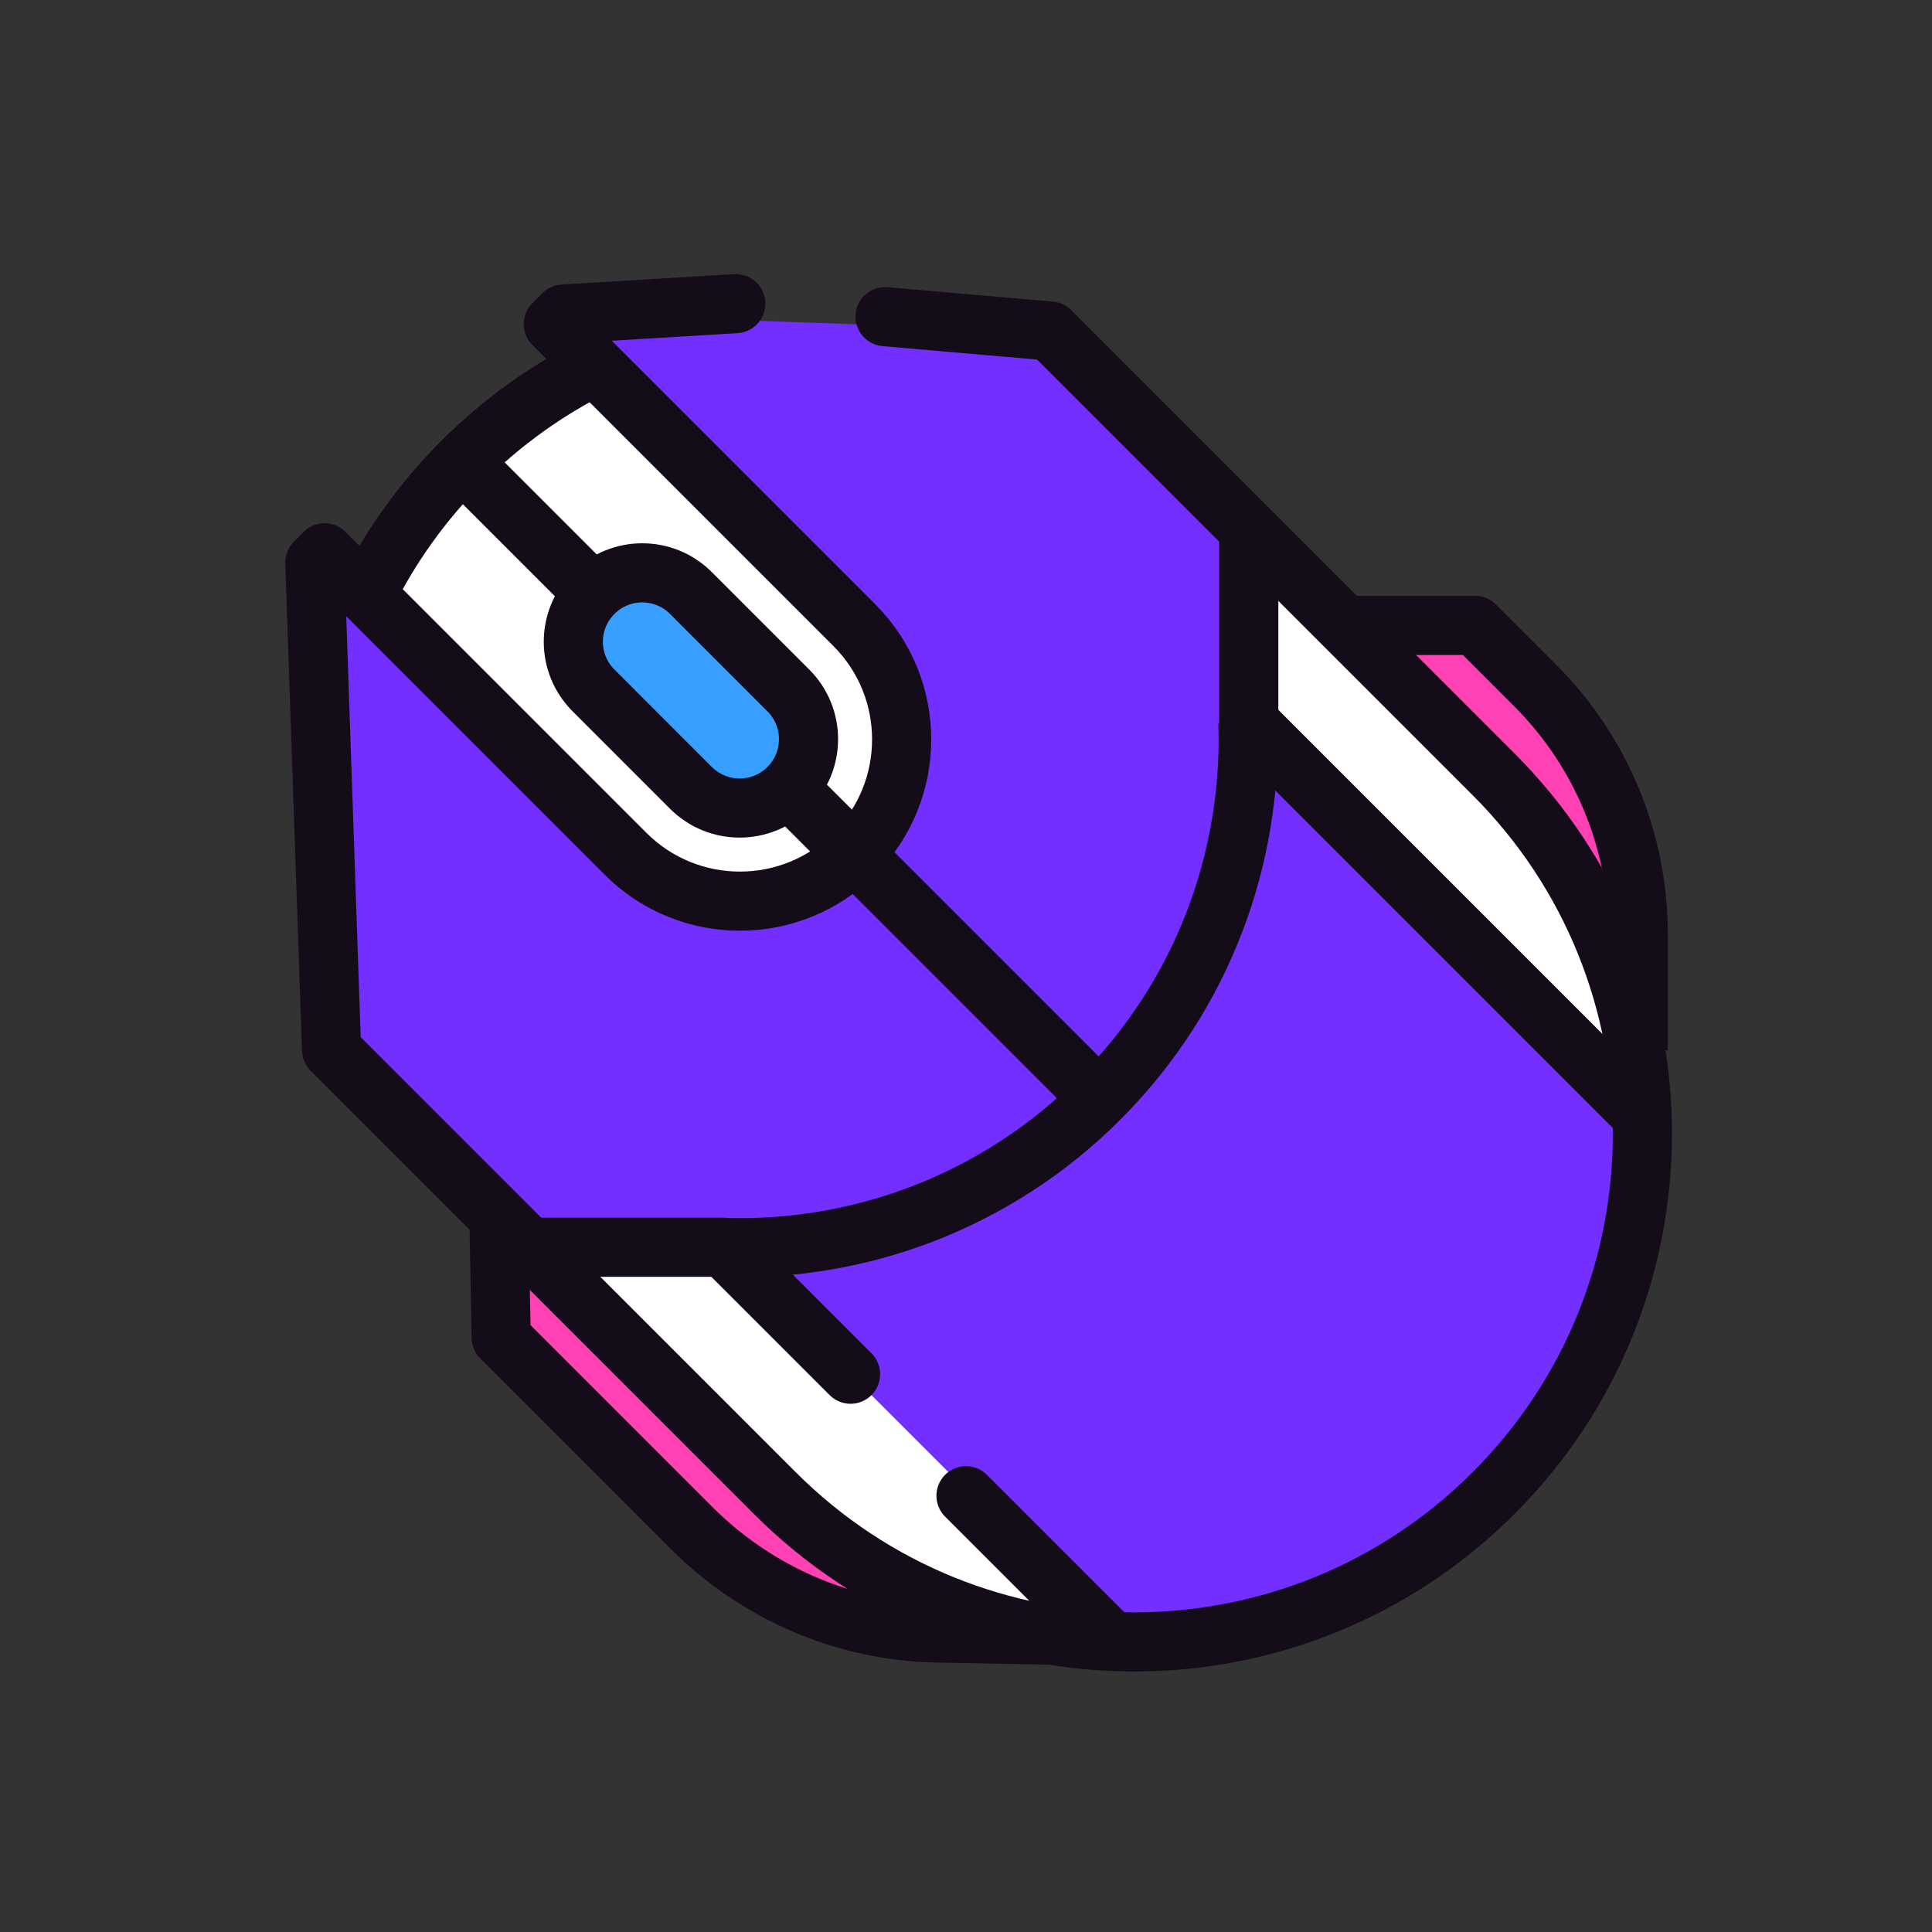 <svg width="98" height="98" viewBox="0 0 98 98" fill="none" xmlns="http://www.w3.org/2000/svg">
<rect x="0" y="0" width="98" height="98" fill="#333333" stroke="none"/>
<path d="M25.771 62.256L25.771 68.871L34.777 77.877C38.122 81.222 42.659 83.102 47.39 83.102L53.281 83.102L25.771 62.256Z" fill="#FF41B3"/>
<path d="M68.207 31.722L83.101 53.281L83.101 47.39C83.101 42.659 81.222 38.122 77.877 34.776L74.822 31.722H68.207Z" fill="#FF41B3"/>
<path d="M23.446 23.422C21.418 25.45 19.799 27.731 18.588 30.164L31.763 43.339C34.966 46.543 40.16 46.543 43.364 43.339C46.568 40.136 46.568 34.942 43.364 31.738L30.189 18.563C27.756 19.774 25.474 21.394 23.446 23.422Z" fill="white"/>
<path d="M28.573 15.93L28.064 16.439L43.334 31.708C46.537 34.912 46.537 40.106 43.334 43.309C40.13 46.513 34.936 46.513 31.733 43.309L16.463 28.04L15.969 28.535L16.817 53.253L39.301 75.737C49.369 85.805 65.693 85.805 75.761 75.737C85.829 65.668 85.829 49.345 75.761 39.276L53.277 16.793L28.573 15.93Z" fill="#722FFF"/>
<path d="M63.343 36.628L83.085 56.37L82.836 53.617C82.372 48.474 80.12 43.657 76.471 40.004L63.343 26.858L63.343 36.628Z" fill="white"/>
<path d="M36.704 63.267L56.446 83.009L53.693 82.76C48.55 82.296 43.725 80.052 40.071 76.404L26.935 63.267H36.704Z" fill="white"/>
<path d="M39.989 39.964C38.624 41.328 36.412 41.328 35.047 39.964L30.106 35.022C28.741 33.658 28.741 31.446 30.106 30.081C31.47 28.717 33.683 28.717 35.047 30.081L39.989 35.022C41.353 36.387 41.353 38.599 39.989 39.964Z" fill="#379FFF"/>
<path d="M44.894 16.062L53.277 16.792L75.761 39.276C85.829 49.344 85.829 65.668 75.761 75.736C65.693 85.804 49.369 85.804 39.301 75.736L16.817 53.252L15.969 28.534L16.463 28.04L31.732 43.309C34.936 46.512 40.13 46.512 43.333 43.309C46.537 40.105 46.537 34.911 43.333 31.708L28.064 16.439L28.573 15.93L37.322 15.402" stroke="#150C1A" stroke-width="3" stroke-miterlimit="10" stroke-linecap="round" stroke-linejoin="round"/>
<path d="M36.704 63.276C43.575 63.496 50.518 60.983 55.763 55.738C61.021 50.481 63.533 43.517 63.299 36.63" stroke="#150C1A" stroke-width="3" stroke-miterlimit="10" stroke-linejoin="round"/>
<path d="M30.189 18.563C27.756 19.774 25.474 21.394 23.446 23.422C21.418 25.45 19.799 27.731 18.588 30.164" stroke="#150C1A" stroke-width="3" stroke-miterlimit="10" stroke-linejoin="round"/>
<path d="M39.988 39.964C38.624 41.328 36.411 41.328 35.047 39.964L30.106 35.022C28.741 33.658 28.741 31.446 30.106 30.081C31.47 28.717 33.682 28.717 35.047 30.081L39.988 35.022C41.353 36.387 41.353 38.599 39.988 39.964Z" stroke="#150C1A" stroke-width="3" stroke-miterlimit="10" stroke-linejoin="round"/>
<path d="M30.106 30.081L23.446 23.421" stroke="#150C1A" stroke-width="3" stroke-miterlimit="10" stroke-linejoin="round"/>
<path d="M39.988 39.964L55.763 55.739" stroke="#150C1A" stroke-width="3" stroke-miterlimit="10" stroke-linejoin="round"/>
<path d="M49 75.87L56.071 82.941" stroke="#150C1A" stroke-width="3" stroke-miterlimit="10" stroke-linecap="round" stroke-linejoin="round"/>
<path d="M26.935 63.267H36.704L43.144 69.706" stroke="#150C1A" stroke-width="3" stroke-miterlimit="10" stroke-linecap="round" stroke-linejoin="round"/>
<path d="M63.343 26.858L63.343 36.628L83.085 56.37" stroke="#150C1A" stroke-width="3" stroke-miterlimit="10" stroke-linejoin="round"/>
<path d="M68.207 31.722H74.822L77.876 34.776C81.222 38.122 83.101 42.659 83.101 47.39L83.101 53.281" stroke="#150C1A" stroke-width="3" stroke-miterlimit="10" stroke-linejoin="round"/>
<path d="M25.3 61.386L25.422 67.849L35.068 77.495C38.398 80.825 42.866 82.745 47.488 82.832L53.243 82.941" stroke="#150C1A" stroke-width="3" stroke-miterlimit="10" stroke-linejoin="round"/>
</svg>
